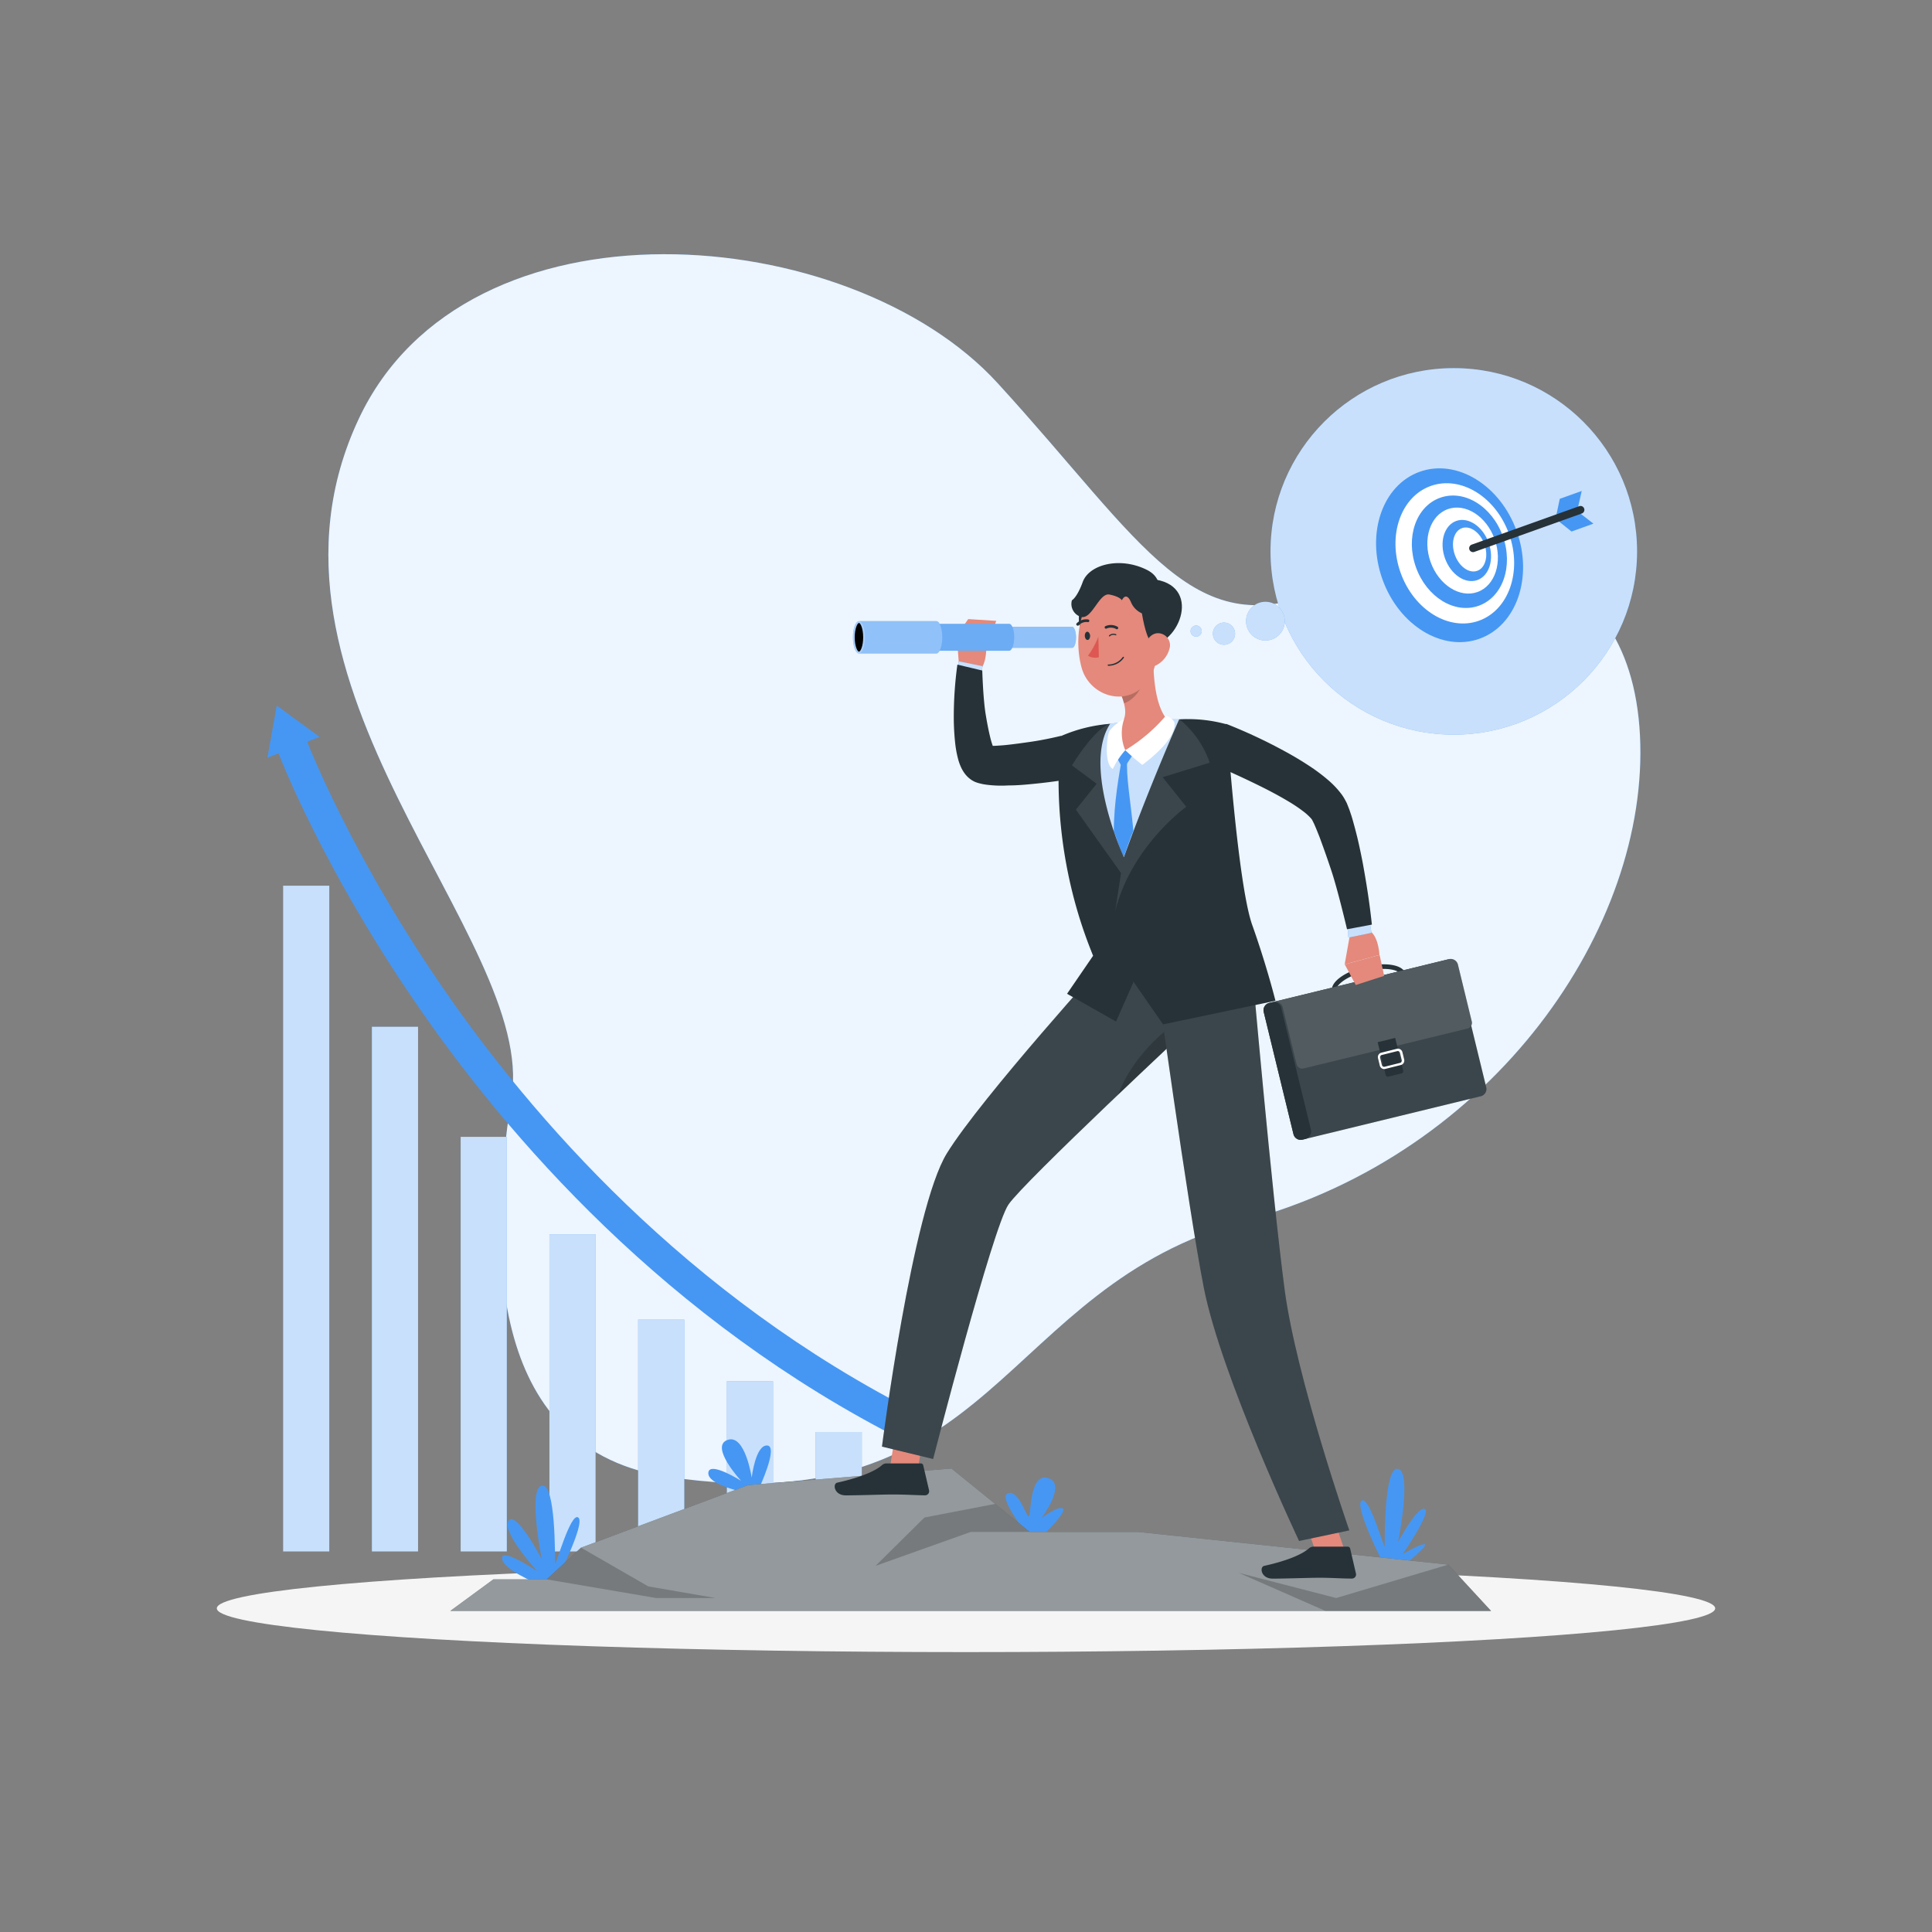 <svg xmlns="http://www.w3.org/2000/svg" viewBox="0 0 500 500"><rect x="0" y="0" width="500" height="500" fill="#808080" stroke="none"/><g id="freepik--background-simple--inject-1"><path d="M92.85,108.39c27.92-59.45,127.06-51.07,165.31-9.26s50.7,68.6,85.21,53,78.52-11.44,81.05,38.17S386.5,298.54,322.33,315.89s-64.17,78.76-149.1,66.37c-46.31-6.75-47.37-56.86-40.83-98.3S60.47,177.33,92.85,108.39Z" style="fill:#4697F3"></path><path d="M92.85,108.39c27.92-59.45,127.06-51.07,165.31-9.26s50.7,68.6,85.21,53,78.52-11.44,81.05,38.17S386.5,298.54,322.33,315.89s-64.17,78.76-149.1,66.37c-46.31-6.75-47.37-56.86-40.83-98.3S60.47,177.33,92.85,108.39Z" style="fill:#fff;opacity:0.9"></path></g><g id="freepik--Shadow--inject-1"><ellipse id="freepik--path--inject-1" cx="250" cy="416.24" rx="193.89" ry="11.32" style="fill:#f5f5f5"></ellipse></g><g id="freepik--Chart--inject-1"><rect x="73.28" y="229.22" width="11.94" height="172.29" style="fill:#4697F3"></rect><rect x="96.25" y="265.73" width="11.94" height="135.78" style="fill:#4697F3"></rect><rect x="119.22" y="294.22" width="11.94" height="107.29" style="fill:#4697F3"></rect><rect x="142.19" y="319.45" width="11.94" height="82.06" style="fill:#4697F3"></rect><rect x="165.15" y="341.52" width="11.94" height="60" style="fill:#4697F3"></rect><rect x="188.12" y="357.48" width="11.94" height="44.03" style="fill:#4697F3"></rect><rect x="211.09" y="370.6" width="11.94" height="30.91" style="fill:#4697F3"></rect><g style="opacity:0.7"><rect x="73.28" y="229.22" width="11.94" height="172.29" style="fill:#fff"></rect><rect x="96.25" y="265.73" width="11.94" height="135.78" style="fill:#fff"></rect><rect x="119.22" y="294.22" width="11.94" height="107.29" style="fill:#fff"></rect><rect x="142.19" y="319.45" width="11.94" height="82.06" style="fill:#fff"></rect><rect x="165.15" y="341.52" width="11.94" height="60" style="fill:#fff"></rect><rect x="188.12" y="357.48" width="11.94" height="44.03" style="fill:#fff"></rect><rect x="211.09" y="370.6" width="11.94" height="30.91" style="fill:#fff"></rect></g></g><g id="freepik--Arrow--inject-1"><polygon points="71.62 182.6 69.21 196.09 82.69 190.69 71.62 182.6" style="fill:#4697F3"></polygon><path d="M240,375.83c-63.11-30.1-105.49-77.91-129.94-112.71C83.6,225.42,72.18,195.25,71.71,194l7.49-2.8c.11.3,11.62,30.64,37.56,67.54C140.64,292.68,182,339.3,243.45,368.61Z" style="fill:#4697F3"></path></g><g id="freepik--Floor--inject-1"><path d="M358.36,405.38s-8-15.52-6-17,6,13,6,11.84-.23-20.86,3.45-20.08,0,18.95,0,18.95,4.94-9.28,6.88-8.58S363,402.21,363,402.21s4.57-2.76,5.72-2.55-5.72,5.72-5.72,5.72Z" style="fill:#4697F3"></path><path d="M143.66,409.73s8-15.51,6-17-5.94,13-6,11.83.23-20.85-3.45-20.07,0,19,0,19-6.87-13.12-8.7-9.77c-1.58,2.9,7.53,12.93,7.53,12.93s-9.06-6.14-9.11-3.44c-.05,2.9,9.11,6.6,9.11,6.6Z" style="fill:#4697F3"></path><path d="M265.58,396.68s-7.55-9.39-4.65-10.25,4.89,6.95,5.4,5.92.18-11.35,5-9.8-1.8,10.35-1.8,10.35,4.36-3.33,5.53-2.48-5.23,7-5.23,7Z" style="fill:#4697F3"></path><path d="M196.46,385.15s5.1-10.91,2.08-11.06-4,8.3-4,8.3-1.7-11.32-6.22-9.75c-4.79,1.66,3.46,10.58,3.46,10.58s-7.92-5-8.44-2.24c-.65,3.4,10.23,5.43,10.23,5.43Z" style="fill:#4697F3"></path><polygon points="116.53 416.91 385.88 416.91 374.81 404.92 294.57 396.47 266.51 396.47 246.24 380.05 193.6 384.34 150.37 400.54 141.48 408.74 127.67 408.74 116.53 416.91" style="fill:#263238"></polygon><polygon points="116.53 416.91 385.88 416.91 374.81 404.92 294.57 396.47 266.51 396.47 246.24 380.05 193.6 384.34 150.37 400.54 141.48 408.74 127.67 408.74 116.53 416.91" style="fill:#fff;opacity:0.5"></polygon><polygon points="141.48 408.74 169.83 413.57 185.18 413.57 167.78 410.56 150.37 400.54 141.48 408.74" style="opacity:0.2"></polygon><polygon points="266.51 396.47 251.21 396.47 226.59 405.24 239.25 392.73 257.54 389.21 266.51 396.47" style="opacity:0.2"></polygon><polygon points="374.81 404.92 345.8 413.57 320.61 407.06 343.03 416.91 385.88 416.91 374.81 404.92" style="opacity:0.2"></polygon></g><g id="freepik--Character--inject-1"><polygon points="236.6 386.58 229.59 384.6 232.19 367.82 239.19 369.8 236.6 386.58" style="fill:#e4897b"></polygon><path d="M229.44,378.73h8.87a.62.62,0,0,1,.62.49l1.51,6.47a1.07,1.07,0,0,1-1.06,1.3c-2.85-.05-4.94-.22-8.53-.22-2.21,0-8.88.23-11.94.23s-3.48-3-2.23-3.29c5.59-1.23,9.8-2.92,11.58-4.54A1.74,1.74,0,0,1,229.44,378.73Z" style="fill:#263238"></path><polygon points="349.63 406.03 342.51 407.53 337.02 391.46 344.14 389.97 349.63 406.03" style="fill:#e4897b"></polygon><path d="M287.29,247.29S254,284,245.05,298.48s-16.8,75.9-16.8,75.9l13.24,3.2s15.4-59.85,19.5-65.85,47.65-46.62,47.65-46.62Z" style="fill:#263238"></path><path d="M308.64,265.11l-4.32,4c-3.6,3.39-9.08,8.54-14.95,14.15-12.22,11.64-26.14,25.16-28.38,28.43-4.1,6-19.5,65.86-19.5,65.86l-13.24-3.21s7.82-61.38,16.81-75.89,42.23-51.19,42.23-51.19Z" style="fill:#fff;opacity:0.1"></path><path d="M304.32,269.15c-3.6,3.39-9.08,8.54-14.95,14.15,3.89-10.55,13.29-17.38,13.29-17.38Z" style="opacity:0.2"></path><path d="M298.87,249.92s8.55,62.42,12.68,83.37c4.52,22.94,24.65,65.51,24.65,65.51l13-2.74s-13.71-39.35-16.75-62.38c-3.39-25.76-8.48-84-8.48-84Z" style="fill:#263238"></path><g style="opacity:0.1"><path d="M298.87,249.92s8.55,62.42,12.68,83.37c4.52,22.94,24.65,65.51,24.65,65.51l13-2.74s-13.71-39.35-16.75-62.38c-3.39-25.76-8.48-84-8.48-84Z" style="fill:#fff"></path></g><path d="M248.17,171.89l-.57-7.4,7.67,3s.11,6.63-3.31,6.54Z" style="fill:#e4897b"></path><polygon points="250.58 160.22 257.83 160.68 255.27 167.46 247.6 164.49 250.58 160.22" style="fill:#e4897b"></polygon><polygon points="247.91 173.19 248.11 171.14 254.31 172.41 253.82 174.56 247.91 173.19" style="fill:#4697F3"></polygon><polygon points="247.91 173.19 248.11 171.14 254.31 172.41 253.82 174.56 247.91 173.19" style="fill:#fff;opacity:0.7"></polygon><path d="M277.48,162.2H261.43c-.57,0-1,1.23-1,2.74s.46,2.73,1,2.73h16.05c.56,0,1-1.22,1-2.73S278,162.2,277.48,162.2Z" style="fill:#4697F3"></path><path d="M277.48,162.2H261.43c-.57,0-1,1.23-1,2.74s.46,2.73,1,2.73h16.05c.56,0,1-1.22,1-2.73S278,162.2,277.48,162.2Z" style="fill:#fff;opacity:0.4"></path><path d="M261.19,161.45H242c-.72,0-1.3,1.56-1.3,3.49s.58,3.48,1.3,3.48h19.15c.72,0,1.31-1.56,1.31-3.48S261.91,161.45,261.19,161.45Z" style="fill:#4697F3"></path><path d="M261.19,161.45H242c-.72,0-1.3,1.56-1.3,3.49s.58,3.48,1.3,3.48h19.15c.72,0,1.31-1.56,1.31-3.48S261.91,161.45,261.19,161.45Z" style="fill:#fff;opacity:0.2"></path><path d="M242.31,160.75h-20c-.87,0-1.57,1.87-1.57,4.19s.7,4.18,1.57,4.18h20c.86,0,1.57-1.87,1.57-4.18S243.17,160.75,242.31,160.75Z" style="fill:#4697F3"></path><path d="M242.31,160.75h-20c-.87,0-1.57,1.87-1.57,4.19s.7,4.18,1.57,4.18h20c.86,0,1.57-1.87,1.57-4.18S243.17,160.75,242.31,160.75Z" style="fill:#fff;opacity:0.4"></path><path d="M223.87,164.94c0,2.31-.7,4.18-1.57,4.18s-1.57-1.87-1.57-4.18.7-4.19,1.57-4.19S223.87,162.62,223.87,164.94Z" style="fill:#fff;opacity:0.2"></path><path d="M222.3,168.65c-.39,0-1.1-1.41-1.1-3.71s.71-3.72,1.1-3.72,1.09,1.41,1.09,3.72S222.69,168.65,222.3,168.65Z"></path><path d="M339.92,400.27h8.87a.65.65,0,0,1,.63.5l1.5,6.47a1.06,1.06,0,0,1-1.05,1.29c-2.86,0-4.94-.21-8.54-.21-2.21,0-8.88.23-11.94.23s-3.48-3-2.23-3.3c5.59-1.22,9.8-2.91,11.58-4.53A1.75,1.75,0,0,1,339.92,400.27Z" style="fill:#263238"></path><path d="M274.65,190.42s-3.94,1-8.12,1.59c-2.1.3-4.18.59-6.19.8-1,.1-2,.16-2.89.21h-.53a22.45,22.45,0,0,1-.64-2.16c-.47-1.9-.86-4-1.2-6.06-.67-4.17-.87-11.27-.87-11.27L247.77,172a99.52,99.52,0,0,0-.93,13.5,62.6,62.6,0,0,0,.38,7,27.41,27.41,0,0,0,.71,3.84,12.92,12.92,0,0,0,.82,2.3,9.4,9.4,0,0,0,.85,1.45,7.17,7.17,0,0,0,1.89,1.81,7.89,7.89,0,0,0,.81.44,9.18,9.18,0,0,0,1,.34l.69.17c.47.11.83.16,1.23.22.74.1,1.43.16,2.08.2,1.29.08,2.51.07,3.69,0,2.37,0,4.65-.22,6.91-.45,4.53-.45,8.9-1.12,13.36-2Z" style="fill:#263238"></path><path d="M316.31,188.05a148.29,148.29,0,0,0,1.17,22.79c.66,5.63,1.52,11,2.42,15.8,2.1,11.34,4.38,19.86,4.75,22.84l-39,5.72c-15.52-41.51-10.11-64.94-10.11-64.94a76.48,76.48,0,0,1,9.23-2.52c.66-.14,1.33-.26,2-.37a144,144,0,0,1,16.59-1.21c1,0,2.09,0,3.11,0A32.41,32.41,0,0,1,316.31,188.05Z" style="fill:#4697F3"></path><path d="M316.31,188.05a148.29,148.29,0,0,0,1.17,22.79c.66,5.63,1.52,11,2.42,15.8,2.1,11.34,4.38,19.86,4.75,22.84l-39,5.72c-15.52-41.51-10.11-64.94-10.11-64.94a76.48,76.48,0,0,1,9.23-2.52c.66-.14,1.33-.26,2-.37a144,144,0,0,1,16.59-1.21c1,0,2.09,0,3.11,0A32.41,32.41,0,0,1,316.31,188.05Z" style="fill:#fff;opacity:0.7"></path><path d="M290.25,196.79c-.49,3-2,10.79-2,18.45.72,1.48,1.69,5.1,2.56,6.57.64-1.67,1.75-5.12,2.51-6.81-.67-7.28-2-14.58-1.57-18.4Z" style="fill:#4697F3"></path><polygon points="290.71 199.09 288.8 195.69 291.22 194.15 293.36 195.04 290.71 199.09" style="fill:#4697F3"></polygon><path d="M298.53,169.07c-.18,5.41.36,15.19,4.62,18.13a16.42,16.42,0,0,1-11.81,6.94c-4.55.59-4.39-3.22-3.67-5.12,4.74-2,3.89-5.93,2.2-9.86Z" style="fill:#e4897b"></path><path d="M291.22,194.15s2,1.93,4.4,3.8c2.74-2,9.11-7.27,8.27-11.15a4,4,0,0,0-2.17-1.56A43,43,0,0,1,291.22,194.15Z" style="fill:#fff"></path><path d="M291.22,194.15A21.11,21.11,0,0,0,288,199c-2.36-1.19-1.52-9-.83-9.89a10.41,10.41,0,0,1,3.74-3A11.3,11.3,0,0,0,291.22,194.15Z" style="fill:#fff"></path><path d="M295,173.19l-5.12,6a17.12,17.12,0,0,1,1,2.82c2.2-.67,4.88-3.6,4.73-6A7.92,7.92,0,0,0,295,173.19Z" style="opacity:0.2"></path><path d="M279.84,156.58c-1.12,2.71-1.12,8.49,2.93,7S281.76,151.91,279.84,156.58Z" style="fill:#263238"></path><path d="M299.63,162.06c-.18,7.21.08,11.44-3.43,15.24-5.27,5.7-14.3,2.64-16.28-4.5-1.78-6.43-1.19-17.14,5.77-20.2A10,10,0,0,1,299.63,162.06Z" style="fill:#e4897b"></path><path d="M295.27,149.82c-.26,0-.46.11-.67.11,0,0,.62,14.1,3.86,17.18C306.75,164.77,311,149.06,295.27,149.82Z" style="fill:#263238"></path><path d="M302.63,168a6.79,6.79,0,0,1-3.24,4.09c-2.11,1.14-3.72-.62-3.6-2.9.11-2,1.34-5.11,3.68-5.31A3.12,3.12,0,0,1,302.63,168Z" style="fill:#e4897b"></path><path d="M282.13,164.54c0,.58-.28,1.07-.66,1.08s-.71-.46-.73-1.05.27-1.07.65-1.08S282.1,164,282.13,164.54Z" style="fill:#263238"></path><path d="M284.25,164.77a20.13,20.13,0,0,1-2.68,4.92,3.51,3.51,0,0,0,2.81.39Z" style="fill:#de5753"></path><path d="M287.61,172.24a4.69,4.69,0,0,1-.77.07.17.17,0,0,1-.17-.16.16.16,0,0,1,.16-.18,4.6,4.6,0,0,0,3.73-1.92.17.17,0,0,1,.24-.05.16.16,0,0,1,.05.23A4.73,4.73,0,0,1,287.61,172.24Z" style="fill:#263238"></path><path d="M289.24,162.81a.34.34,0,0,1-.35,0,2.8,2.8,0,0,0-2.5-.15.34.34,0,1,1-.33-.6,3.45,3.45,0,0,1,3.16.15.34.34,0,0,1,0,.59Z" style="fill:#263238"></path><path d="M278.81,161.9a.32.32,0,0,1-.17-.09.35.35,0,0,1,0-.49,3.42,3.42,0,0,1,3-1,.36.36,0,0,1,.27.41.34.34,0,0,1-.4.27,2.66,2.66,0,0,0-2.34.85A.35.35,0,0,1,278.81,161.9Z" style="fill:#263238"></path><path d="M287.14,164.71a.16.16,0,0,1-.11-.05.15.15,0,0,1,0-.21,1.65,1.65,0,0,1,1.8-.31.16.16,0,0,1,.07.2.16.16,0,0,1-.2.07,1.33,1.33,0,0,0-1.46.25A.16.16,0,0,1,287.14,164.71Z" style="fill:#263238"></path><path d="M297.2,159.16a5.4,5.4,0,0,1-4.47-3.24c-1.29-3.07-2.39-.57-2.39-.57s-.42-.92-3.2-1.48-4.61,6.91-7.61,5.7a3.49,3.49,0,0,1-2.12-4.22s1.31-.64,2.79-4.71c1.66-4.59,9.67-6.63,16.61-3.16S297.2,159.16,297.2,159.16Z" style="fill:#263238"></path><path d="M330.09,259,301,265.11l-7.63-11-4.54,10.27-12.68-7.19,6.75-9.85c-12.51-30.38-8.24-56.88-8.24-56.88a39.16,39.16,0,0,1,12.64-3.13c-7.26,11,3.56,34.52,3.56,34.52,6.51-18.14,14.3-35.67,14.3-35.67a37.17,37.17,0,0,1,12.32,1.28s2.84,41.39,6.59,51.91S330.09,259,330.09,259Z" style="fill:#263238"></path><path d="M300.9,201.14,307,208.8s-14.2,10.17-18.38,27l1.5-9.86-11.68-16.4,5.37-6.71-6.38-4.74s5.49-9.25,9.88-10.85c-7.26,11,3.56,34.52,3.56,34.52,6.51-18.14,14.3-35.67,14.3-35.67a25.06,25.06,0,0,1,7.91,11.29Z" style="fill:#fff;opacity:0.1"></path><path d="M350.37,259.19a13,13,0,0,1-1.92-.13c-2.11-.31-3.44-1.15-3.73-2.36-.59-2.39,3.07-5.18,8.49-6.5s10-.52,10.54,1.86h0c.29,1.22-.5,2.57-2.23,3.82a18.68,18.68,0,0,1-6.27,2.68A20.62,20.62,0,0,1,350.37,259.19Zm7.74-8.43a20,20,0,0,0-4.61.6c-4.93,1.2-8,3.63-7.62,5.06.17.68,1.19,1.23,2.74,1.45a17.43,17.43,0,0,0,6.35-.47,17.26,17.26,0,0,0,5.85-2.5c1.27-.91,1.93-1.86,1.76-2.55h0C362.36,251.41,360.64,250.76,358.11,250.76Z" style="fill:#263238"></path><path d="M376.93,249.75l7.7,31.62a1.92,1.92,0,0,1-1.42,2.34l-46.12,11.23a1.93,1.93,0,0,1-2.34-1.42l-7.7-31.62a1.94,1.94,0,0,1,1.42-2.34l46.12-11.23A1.93,1.93,0,0,1,376.93,249.75Z" style="fill:#263238"></path><path d="M376.93,249.75l7.7,31.62a1.92,1.92,0,0,1-1.42,2.34l-46.12,11.23a1.93,1.93,0,0,1-2.34-1.42l-7.7-31.62a1.94,1.94,0,0,1,1.42-2.34l46.12-11.23A1.93,1.93,0,0,1,376.93,249.75Z" style="fill:#fff;opacity:0.1"></path><path d="M331.58,260.8l7.7,31.62a2,2,0,0,1-1.42,2.34l-.77.18a1.93,1.93,0,0,1-2.34-1.42l-7.7-31.62a1.94,1.94,0,0,1,1.42-2.34l.77-.18A1.92,1.92,0,0,1,331.58,260.8Z" style="fill:#263238"></path><path d="M329.75,259.28a1.92,1.92,0,0,1,2.22,1.45l3.57,14.66a1.54,1.54,0,0,0,1.86,1.13l42.37-10.32a1.53,1.53,0,0,0,1.12-1.86l-3.58-14.7a1.92,1.92,0,0,0-2.32-1.41l-46.14,11.24Z" style="fill:#263238"></path><path d="M329.75,259.28a1.92,1.92,0,0,1,2.22,1.45l3.57,14.66a1.54,1.54,0,0,0,1.86,1.13l42.37-10.32a1.53,1.53,0,0,0,1.12-1.86l-3.58-14.7a1.92,1.92,0,0,0-2.32-1.41l-46.14,11.24Z" style="fill:#fff;opacity:0.2"></path><path d="M357.57,269.06h4.67a0,0,0,0,1,0,0v8.74a.57.57,0,0,1-.57.57h-3.53a.57.57,0,0,1-.57-.57v-8.74A0,0,0,0,1,357.57,269.06Z" transform="translate(-54.55 92.93) rotate(-13.69)" style="fill:#263238"></path><path d="M358.24,276.67a1.23,1.23,0,0,1-.62-.17,1.18,1.18,0,0,1-.53-.74l-.46-1.89a1.18,1.18,0,0,1,.13-.9,1.23,1.23,0,0,1,.74-.54l4-1a1.14,1.14,0,0,1,.9.14,1.18,1.18,0,0,1,.54.73l.46,1.9a1.21,1.21,0,0,1-.14.89,1.18,1.18,0,0,1-.73.54l-4,1A.9.9,0,0,1,358.24,276.67Zm3.51-4.64-.15,0-4,1a.58.58,0,0,0-.36.27.53.53,0,0,0-.07.44l.46,1.9a.6.6,0,0,0,.26.36.56.56,0,0,0,.45.07l4-1a.58.58,0,0,0,.36-.27.61.61,0,0,0,.07-.44l-.46-1.9a.61.61,0,0,0-.27-.36A.55.55,0,0,0,361.75,272Z" style="fill:#fff"></path><path d="M349.29,242.31,348,249.58l9-2.44s-.29-6.42-3.73-6.61Z" style="fill:#e4897b"></path><polygon points="350.87 254.92 358.22 252.55 357.04 247.14 348.02 249.58 350.87 254.92" style="fill:#e4897b"></polygon><polygon points="348.73 239.39 348.96 242.65 354.93 241.42 354.46 238.35 348.73 239.39" style="fill:#4697F3"></polygon><polygon points="348.73 239.39 348.96 242.65 354.93 241.42 354.46 238.35 348.73 239.39" style="fill:#fff;opacity:0.7"></polygon><path d="M317.32,187.33a133.76,133.76,0,0,1,15.29,7.16A84,84,0,0,1,340,199c1.21.85,2.43,1.77,3.64,2.81a22.91,22.91,0,0,1,3.62,3.84,12.06,12.06,0,0,1,.87,1.4c.14.26.29.54.41.78l.23.57.45,1.15.36,1.07c.25.72.45,1.42.64,2.11s.39,1.39.56,2.07c.73,2.73,1.29,5.45,1.83,8.16,1,5.42,1.86,10.84,2.43,16.33l-6.43,1.2s-2.41-10.31-4.13-15.39c-.84-2.54-1.73-5.06-2.63-7.51-.22-.62-.45-1.22-.69-1.81s-.47-1.19-.71-1.73l-.36-.84-.36-.72-.18-.36a.59.59,0,0,0-.09-.11,2.78,2.78,0,0,0-.24-.3,14.57,14.57,0,0,0-2.15-1.9c-.89-.68-1.88-1.35-2.93-2-2.1-1.28-4.35-2.52-6.67-3.7-4.61-2.33-9.51-4.56-14.25-6.59Z" style="fill:#263238"></path></g><g id="freepik--speech-bubble--inject-1"><circle cx="376.24" cy="142.7" r="47.43" style="fill:#4697F3"></circle><circle cx="376.24" cy="142.7" r="47.43" style="fill:#fff;opacity:0.7"></circle><circle cx="327.49" cy="160.75" r="5.01" style="fill:#4697F3"></circle><circle cx="327.49" cy="160.75" r="5.01" style="fill:#fff;opacity:0.7"></circle><path d="M319.63,164.19a2.87,2.87,0,1,1-2.66-3.06A2.87,2.87,0,0,1,319.63,164.19Z" style="fill:#4697F3"></path><path d="M319.63,164.19a2.87,2.87,0,1,1-2.66-3.06A2.87,2.87,0,0,1,319.63,164.19Z" style="fill:#fff;opacity:0.7"></path><path d="M311,163.42a1.44,1.44,0,1,1-1.34-1.53A1.45,1.45,0,0,1,311,163.42Z" style="fill:#4697F3"></path><path d="M311,163.42a1.44,1.44,0,1,1-1.34-1.53A1.45,1.45,0,0,1,311,163.42Z" style="fill:#fff;opacity:0.7"></path><ellipse cx="375.15" cy="143.7" rx="18.46" ry="22.95" transform="translate(-26.48 134.73) rotate(-19.68)" style="fill:#4697F3"></ellipse><ellipse cx="376.51" cy="143.21" rx="14.9" ry="18.52" transform="translate(-26.24 135.16) rotate(-19.68)" style="fill:#fff"></ellipse><path d="M388.93,138.77c2.76,7.72,0,15.77-6.24,18s-13.48-2.24-16.24-9.95,0-15.76,6.25-18S386.17,131.06,388.93,138.77Z" style="fill:#4697F3"></path><ellipse cx="378.53" cy="142.49" rx="8.8" ry="11.39" transform="translate(-25.88 135.8) rotate(-19.68)" style="fill:#fff"></ellipse><path d="M385.26,140.45c1.51,4.22.2,8.55-2.92,9.67s-6.87-1.41-8.38-5.63-.21-8.55,2.91-9.67S383.75,136.23,385.26,140.45Z" style="fill:#4697F3"></path><path d="M384.16,140.84c1.1,3,.27,6.14-1.85,6.89s-4.71-1.1-5.8-4.15-.26-6.14,1.85-6.9S383.07,137.79,384.16,140.84Z" style="fill:#fff"></path><polygon points="409.35 127.06 403.67 129.09 402.58 134.25 406.7 137.56 412.38 135.52 408.17 132.26 409.35 127.06" style="fill:#4697F3"></polygon><path d="M381.22,142.89a1,1,0,0,1-.34-1.94L408.7,131a1,1,0,1,1,.67,1.89l-27.81,9.94A1,1,0,0,1,381.22,142.89Z" style="fill:#263238"></path></g></svg>
